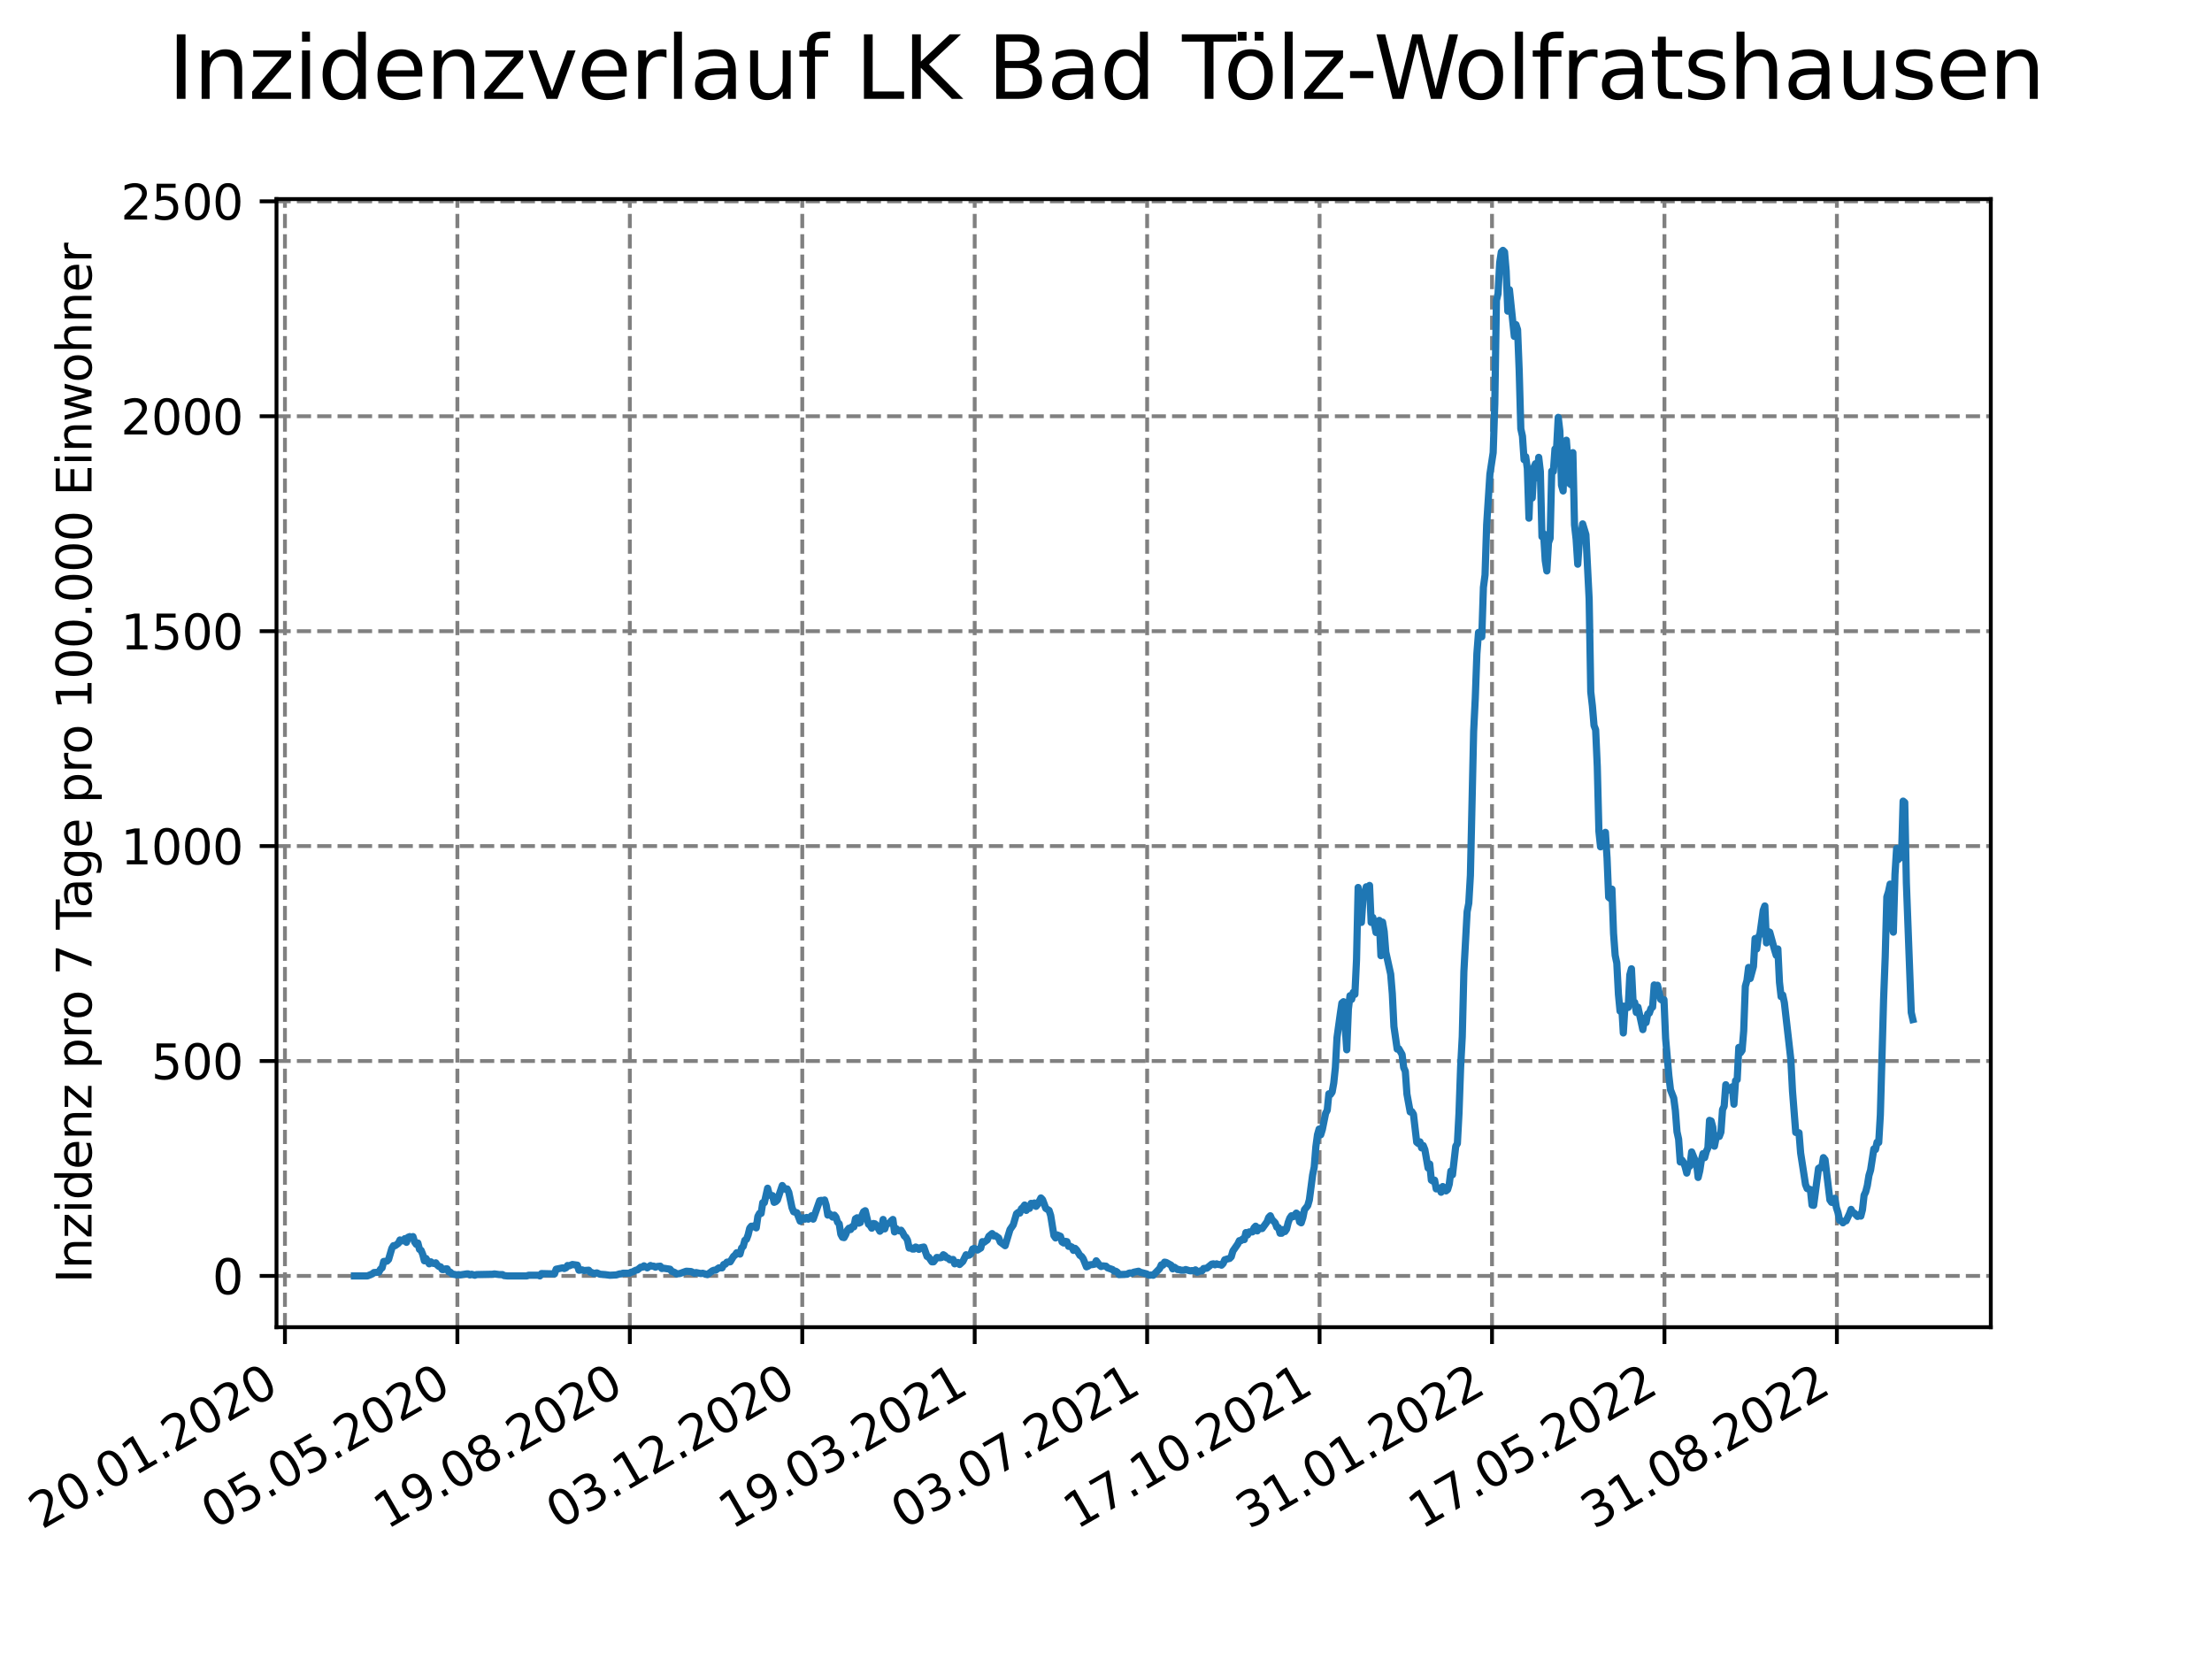 <?xml version="1.0" encoding="utf-8" standalone="no"?>
<!DOCTYPE svg PUBLIC "-//W3C//DTD SVG 1.1//EN"
  "http://www.w3.org/Graphics/SVG/1.1/DTD/svg11.dtd">
<svg xmlns:xlink="http://www.w3.org/1999/xlink" width="460.8pt" height="345.6pt" viewBox="0 0 460.8 345.6" xmlns="http://www.w3.org/2000/svg" version="1.1">
 <defs>
  <style type="text/css">*{stroke-linejoin: round; stroke-linecap: butt}</style>
 </defs>
 <g id="figure_1">
  <g id="patch_1">
   <path d="M 0 345.6 
L 460.8 345.6 
L 460.8 0 
L 0 0 
z
" style="fill: #ffffff"/>
  </g>
  <g id="axes_1">
   <g id="patch_2">
    <path d="M 57.6 276.48 
L 414.72 276.48 
L 414.72 41.472 
L 57.6 41.472 
z
" style="fill: #ffffff"/>
   </g>
   <g id="matplotlib.axis_1">
    <g id="xtick_1">
     <g id="line2d_1">
      <path d="M 59.359 276.48 
L 59.359 41.472 
" clip-path="url(#p53917a511f)" style="fill: none; stroke-dasharray: 2.96,1.28; stroke-dashoffset: 0; stroke: #808080; stroke-width: 0.8"/>
     </g>
     <g id="line2d_2">
      <defs>
       <path id="m4f736ac83d" d="M 0 0 
L 0 3.5 
" style="stroke: #000000; stroke-width: 0.8"/>
      </defs>
      <g>
       <use xlink:href="#m4f736ac83d" x="59.359" y="276.48" style="stroke: #000000; stroke-width: 0.8"/>
      </g>
     </g>
     <g id="text_1">
      <!-- 20.01.2020 -->
      <g transform="translate(8.734 318.689) rotate(-30) scale(0.1 -0.1)">
       <defs>
        <path id="DejaVuSans-32" d="M 1228 531 
L 3431 531 
L 3431 0 
L 469 0 
L 469 531 
Q 828 903 1448 1529 
Q 2069 2156 2228 2338 
Q 2531 2678 2651 2914 
Q 2772 3150 2772 3378 
Q 2772 3750 2511 3984 
Q 2250 4219 1831 4219 
Q 1534 4219 1204 4116 
Q 875 4013 500 3803 
L 500 4441 
Q 881 4594 1212 4672 
Q 1544 4750 1819 4750 
Q 2544 4750 2975 4387 
Q 3406 4025 3406 3419 
Q 3406 3131 3298 2873 
Q 3191 2616 2906 2266 
Q 2828 2175 2409 1742 
Q 1991 1309 1228 531 
z
" transform="scale(0.016)"/>
        <path id="DejaVuSans-30" d="M 2034 4250 
Q 1547 4250 1301 3770 
Q 1056 3291 1056 2328 
Q 1056 1369 1301 889 
Q 1547 409 2034 409 
Q 2525 409 2770 889 
Q 3016 1369 3016 2328 
Q 3016 3291 2770 3770 
Q 2525 4250 2034 4250 
z
M 2034 4750 
Q 2819 4750 3233 4129 
Q 3647 3509 3647 2328 
Q 3647 1150 3233 529 
Q 2819 -91 2034 -91 
Q 1250 -91 836 529 
Q 422 1150 422 2328 
Q 422 3509 836 4129 
Q 1250 4750 2034 4750 
z
" transform="scale(0.016)"/>
        <path id="DejaVuSans-2e" d="M 684 794 
L 1344 794 
L 1344 0 
L 684 0 
L 684 794 
z
" transform="scale(0.016)"/>
        <path id="DejaVuSans-31" d="M 794 531 
L 1825 531 
L 1825 4091 
L 703 3866 
L 703 4441 
L 1819 4666 
L 2450 4666 
L 2450 531 
L 3481 531 
L 3481 0 
L 794 0 
L 794 531 
z
" transform="scale(0.016)"/>
       </defs>
       <use xlink:href="#DejaVuSans-32"/>
       <use xlink:href="#DejaVuSans-30" x="63.623"/>
       <use xlink:href="#DejaVuSans-2e" x="127.246"/>
       <use xlink:href="#DejaVuSans-30" x="159.033"/>
       <use xlink:href="#DejaVuSans-31" x="222.656"/>
       <use xlink:href="#DejaVuSans-2e" x="286.279"/>
       <use xlink:href="#DejaVuSans-32" x="318.066"/>
       <use xlink:href="#DejaVuSans-30" x="381.689"/>
       <use xlink:href="#DejaVuSans-32" x="445.312"/>
       <use xlink:href="#DejaVuSans-30" x="508.936"/>
      </g>
     </g>
    </g>
    <g id="xtick_2">
     <g id="line2d_3">
      <path d="M 95.282 276.48 
L 95.282 41.472 
" clip-path="url(#p53917a511f)" style="fill: none; stroke-dasharray: 2.96,1.28; stroke-dashoffset: 0; stroke: #808080; stroke-width: 0.8"/>
     </g>
     <g id="line2d_4">
      <g>
       <use xlink:href="#m4f736ac83d" x="95.282" y="276.48" style="stroke: #000000; stroke-width: 0.8"/>
      </g>
     </g>
     <g id="text_2">
      <!-- 05.05.2020 -->
      <g transform="translate(44.656 318.689) rotate(-30) scale(0.1 -0.1)">
       <defs>
        <path id="DejaVuSans-35" d="M 691 4666 
L 3169 4666 
L 3169 4134 
L 1269 4134 
L 1269 2991 
Q 1406 3038 1543 3061 
Q 1681 3084 1819 3084 
Q 2600 3084 3056 2656 
Q 3513 2228 3513 1497 
Q 3513 744 3044 326 
Q 2575 -91 1722 -91 
Q 1428 -91 1123 -41 
Q 819 9 494 109 
L 494 744 
Q 775 591 1075 516 
Q 1375 441 1709 441 
Q 2250 441 2565 725 
Q 2881 1009 2881 1497 
Q 2881 1984 2565 2268 
Q 2250 2553 1709 2553 
Q 1456 2553 1204 2497 
Q 953 2441 691 2322 
L 691 4666 
z
" transform="scale(0.016)"/>
       </defs>
       <use xlink:href="#DejaVuSans-30"/>
       <use xlink:href="#DejaVuSans-35" x="63.623"/>
       <use xlink:href="#DejaVuSans-2e" x="127.246"/>
       <use xlink:href="#DejaVuSans-30" x="159.033"/>
       <use xlink:href="#DejaVuSans-35" x="222.656"/>
       <use xlink:href="#DejaVuSans-2e" x="286.279"/>
       <use xlink:href="#DejaVuSans-32" x="318.066"/>
       <use xlink:href="#DejaVuSans-30" x="381.689"/>
       <use xlink:href="#DejaVuSans-32" x="445.312"/>
       <use xlink:href="#DejaVuSans-30" x="508.936"/>
      </g>
     </g>
    </g>
    <g id="xtick_3">
     <g id="line2d_5">
      <path d="M 131.204 276.48 
L 131.204 41.472 
" clip-path="url(#p53917a511f)" style="fill: none; stroke-dasharray: 2.96,1.28; stroke-dashoffset: 0; stroke: #808080; stroke-width: 0.8"/>
     </g>
     <g id="line2d_6">
      <g>
       <use xlink:href="#m4f736ac83d" x="131.204" y="276.48" style="stroke: #000000; stroke-width: 0.8"/>
      </g>
     </g>
     <g id="text_3">
      <!-- 19.08.2020 -->
      <g transform="translate(80.578 318.689) rotate(-30) scale(0.1 -0.1)">
       <defs>
        <path id="DejaVuSans-39" d="M 703 97 
L 703 672 
Q 941 559 1184 500 
Q 1428 441 1663 441 
Q 2288 441 2617 861 
Q 2947 1281 2994 2138 
Q 2813 1869 2534 1725 
Q 2256 1581 1919 1581 
Q 1219 1581 811 2004 
Q 403 2428 403 3163 
Q 403 3881 828 4315 
Q 1253 4750 1959 4750 
Q 2769 4750 3195 4129 
Q 3622 3509 3622 2328 
Q 3622 1225 3098 567 
Q 2575 -91 1691 -91 
Q 1453 -91 1209 -44 
Q 966 3 703 97 
z
M 1959 2075 
Q 2384 2075 2632 2365 
Q 2881 2656 2881 3163 
Q 2881 3666 2632 3958 
Q 2384 4250 1959 4250 
Q 1534 4250 1286 3958 
Q 1038 3666 1038 3163 
Q 1038 2656 1286 2365 
Q 1534 2075 1959 2075 
z
" transform="scale(0.016)"/>
        <path id="DejaVuSans-38" d="M 2034 2216 
Q 1584 2216 1326 1975 
Q 1069 1734 1069 1313 
Q 1069 891 1326 650 
Q 1584 409 2034 409 
Q 2484 409 2743 651 
Q 3003 894 3003 1313 
Q 3003 1734 2745 1975 
Q 2488 2216 2034 2216 
z
M 1403 2484 
Q 997 2584 770 2862 
Q 544 3141 544 3541 
Q 544 4100 942 4425 
Q 1341 4750 2034 4750 
Q 2731 4750 3128 4425 
Q 3525 4100 3525 3541 
Q 3525 3141 3298 2862 
Q 3072 2584 2669 2484 
Q 3125 2378 3379 2068 
Q 3634 1759 3634 1313 
Q 3634 634 3220 271 
Q 2806 -91 2034 -91 
Q 1263 -91 848 271 
Q 434 634 434 1313 
Q 434 1759 690 2068 
Q 947 2378 1403 2484 
z
M 1172 3481 
Q 1172 3119 1398 2916 
Q 1625 2713 2034 2713 
Q 2441 2713 2670 2916 
Q 2900 3119 2900 3481 
Q 2900 3844 2670 4047 
Q 2441 4250 2034 4250 
Q 1625 4250 1398 4047 
Q 1172 3844 1172 3481 
z
" transform="scale(0.016)"/>
       </defs>
       <use xlink:href="#DejaVuSans-31"/>
       <use xlink:href="#DejaVuSans-39" x="63.623"/>
       <use xlink:href="#DejaVuSans-2e" x="127.246"/>
       <use xlink:href="#DejaVuSans-30" x="159.033"/>
       <use xlink:href="#DejaVuSans-38" x="222.656"/>
       <use xlink:href="#DejaVuSans-2e" x="286.279"/>
       <use xlink:href="#DejaVuSans-32" x="318.066"/>
       <use xlink:href="#DejaVuSans-30" x="381.689"/>
       <use xlink:href="#DejaVuSans-32" x="445.312"/>
       <use xlink:href="#DejaVuSans-30" x="508.936"/>
      </g>
     </g>
    </g>
    <g id="xtick_4">
     <g id="line2d_7">
      <path d="M 167.126 276.48 
L 167.126 41.472 
" clip-path="url(#p53917a511f)" style="fill: none; stroke-dasharray: 2.96,1.28; stroke-dashoffset: 0; stroke: #808080; stroke-width: 0.8"/>
     </g>
     <g id="line2d_8">
      <g>
       <use xlink:href="#m4f736ac83d" x="167.126" y="276.48" style="stroke: #000000; stroke-width: 0.8"/>
      </g>
     </g>
     <g id="text_4">
      <!-- 03.12.2020 -->
      <g transform="translate(116.501 318.689) rotate(-30) scale(0.1 -0.1)">
       <defs>
        <path id="DejaVuSans-33" d="M 2597 2516 
Q 3050 2419 3304 2112 
Q 3559 1806 3559 1356 
Q 3559 666 3084 287 
Q 2609 -91 1734 -91 
Q 1441 -91 1130 -33 
Q 819 25 488 141 
L 488 750 
Q 750 597 1062 519 
Q 1375 441 1716 441 
Q 2309 441 2620 675 
Q 2931 909 2931 1356 
Q 2931 1769 2642 2001 
Q 2353 2234 1838 2234 
L 1294 2234 
L 1294 2753 
L 1863 2753 
Q 2328 2753 2575 2939 
Q 2822 3125 2822 3475 
Q 2822 3834 2567 4026 
Q 2313 4219 1838 4219 
Q 1578 4219 1281 4162 
Q 984 4106 628 3988 
L 628 4550 
Q 988 4650 1302 4700 
Q 1616 4750 1894 4750 
Q 2613 4750 3031 4423 
Q 3450 4097 3450 3541 
Q 3450 3153 3228 2886 
Q 3006 2619 2597 2516 
z
" transform="scale(0.016)"/>
       </defs>
       <use xlink:href="#DejaVuSans-30"/>
       <use xlink:href="#DejaVuSans-33" x="63.623"/>
       <use xlink:href="#DejaVuSans-2e" x="127.246"/>
       <use xlink:href="#DejaVuSans-31" x="159.033"/>
       <use xlink:href="#DejaVuSans-32" x="222.656"/>
       <use xlink:href="#DejaVuSans-2e" x="286.279"/>
       <use xlink:href="#DejaVuSans-32" x="318.066"/>
       <use xlink:href="#DejaVuSans-30" x="381.689"/>
       <use xlink:href="#DejaVuSans-32" x="445.312"/>
       <use xlink:href="#DejaVuSans-30" x="508.936"/>
      </g>
     </g>
    </g>
    <g id="xtick_5">
     <g id="line2d_9">
      <path d="M 203.048 276.48 
L 203.048 41.472 
" clip-path="url(#p53917a511f)" style="fill: none; stroke-dasharray: 2.96,1.28; stroke-dashoffset: 0; stroke: #808080; stroke-width: 0.8"/>
     </g>
     <g id="line2d_10">
      <g>
       <use xlink:href="#m4f736ac83d" x="203.048" y="276.48" style="stroke: #000000; stroke-width: 0.8"/>
      </g>
     </g>
     <g id="text_5">
      <!-- 19.03.2021 -->
      <g transform="translate(152.423 318.689) rotate(-30) scale(0.1 -0.1)">
       <use xlink:href="#DejaVuSans-31"/>
       <use xlink:href="#DejaVuSans-39" x="63.623"/>
       <use xlink:href="#DejaVuSans-2e" x="127.246"/>
       <use xlink:href="#DejaVuSans-30" x="159.033"/>
       <use xlink:href="#DejaVuSans-33" x="222.656"/>
       <use xlink:href="#DejaVuSans-2e" x="286.279"/>
       <use xlink:href="#DejaVuSans-32" x="318.066"/>
       <use xlink:href="#DejaVuSans-30" x="381.689"/>
       <use xlink:href="#DejaVuSans-32" x="445.312"/>
       <use xlink:href="#DejaVuSans-31" x="508.936"/>
      </g>
     </g>
    </g>
    <g id="xtick_6">
     <g id="line2d_11">
      <path d="M 238.97 276.48 
L 238.97 41.472 
" clip-path="url(#p53917a511f)" style="fill: none; stroke-dasharray: 2.96,1.28; stroke-dashoffset: 0; stroke: #808080; stroke-width: 0.8"/>
     </g>
     <g id="line2d_12">
      <g>
       <use xlink:href="#m4f736ac83d" x="238.97" y="276.48" style="stroke: #000000; stroke-width: 0.8"/>
      </g>
     </g>
     <g id="text_6">
      <!-- 03.07.2021 -->
      <g transform="translate(188.345 318.689) rotate(-30) scale(0.1 -0.1)">
       <defs>
        <path id="DejaVuSans-37" d="M 525 4666 
L 3525 4666 
L 3525 4397 
L 1831 0 
L 1172 0 
L 2766 4134 
L 525 4134 
L 525 4666 
z
" transform="scale(0.016)"/>
       </defs>
       <use xlink:href="#DejaVuSans-30"/>
       <use xlink:href="#DejaVuSans-33" x="63.623"/>
       <use xlink:href="#DejaVuSans-2e" x="127.246"/>
       <use xlink:href="#DejaVuSans-30" x="159.033"/>
       <use xlink:href="#DejaVuSans-37" x="222.656"/>
       <use xlink:href="#DejaVuSans-2e" x="286.279"/>
       <use xlink:href="#DejaVuSans-32" x="318.066"/>
       <use xlink:href="#DejaVuSans-30" x="381.689"/>
       <use xlink:href="#DejaVuSans-32" x="445.312"/>
       <use xlink:href="#DejaVuSans-31" x="508.936"/>
      </g>
     </g>
    </g>
    <g id="xtick_7">
     <g id="line2d_13">
      <path d="M 274.892 276.48 
L 274.892 41.472 
" clip-path="url(#p53917a511f)" style="fill: none; stroke-dasharray: 2.96,1.28; stroke-dashoffset: 0; stroke: #808080; stroke-width: 0.8"/>
     </g>
     <g id="line2d_14">
      <g>
       <use xlink:href="#m4f736ac83d" x="274.892" y="276.48" style="stroke: #000000; stroke-width: 0.8"/>
      </g>
     </g>
     <g id="text_7">
      <!-- 17.10.2021 -->
      <g transform="translate(224.267 318.689) rotate(-30) scale(0.1 -0.1)">
       <use xlink:href="#DejaVuSans-31"/>
       <use xlink:href="#DejaVuSans-37" x="63.623"/>
       <use xlink:href="#DejaVuSans-2e" x="127.246"/>
       <use xlink:href="#DejaVuSans-31" x="159.033"/>
       <use xlink:href="#DejaVuSans-30" x="222.656"/>
       <use xlink:href="#DejaVuSans-2e" x="286.279"/>
       <use xlink:href="#DejaVuSans-32" x="318.066"/>
       <use xlink:href="#DejaVuSans-30" x="381.689"/>
       <use xlink:href="#DejaVuSans-32" x="445.312"/>
       <use xlink:href="#DejaVuSans-31" x="508.936"/>
      </g>
     </g>
    </g>
    <g id="xtick_8">
     <g id="line2d_15">
      <path d="M 310.814 276.48 
L 310.814 41.472 
" clip-path="url(#p53917a511f)" style="fill: none; stroke-dasharray: 2.96,1.28; stroke-dashoffset: 0; stroke: #808080; stroke-width: 0.8"/>
     </g>
     <g id="line2d_16">
      <g>
       <use xlink:href="#m4f736ac83d" x="310.814" y="276.48" style="stroke: #000000; stroke-width: 0.8"/>
      </g>
     </g>
     <g id="text_8">
      <!-- 31.01.2022 -->
      <g transform="translate(260.189 318.689) rotate(-30) scale(0.1 -0.1)">
       <use xlink:href="#DejaVuSans-33"/>
       <use xlink:href="#DejaVuSans-31" x="63.623"/>
       <use xlink:href="#DejaVuSans-2e" x="127.246"/>
       <use xlink:href="#DejaVuSans-30" x="159.033"/>
       <use xlink:href="#DejaVuSans-31" x="222.656"/>
       <use xlink:href="#DejaVuSans-2e" x="286.279"/>
       <use xlink:href="#DejaVuSans-32" x="318.066"/>
       <use xlink:href="#DejaVuSans-30" x="381.689"/>
       <use xlink:href="#DejaVuSans-32" x="445.312"/>
       <use xlink:href="#DejaVuSans-32" x="508.936"/>
      </g>
     </g>
    </g>
    <g id="xtick_9">
     <g id="line2d_17">
      <path d="M 346.736 276.48 
L 346.736 41.472 
" clip-path="url(#p53917a511f)" style="fill: none; stroke-dasharray: 2.96,1.28; stroke-dashoffset: 0; stroke: #808080; stroke-width: 0.8"/>
     </g>
     <g id="line2d_18">
      <g>
       <use xlink:href="#m4f736ac83d" x="346.736" y="276.48" style="stroke: #000000; stroke-width: 0.8"/>
      </g>
     </g>
     <g id="text_9">
      <!-- 17.05.2022 -->
      <g transform="translate(296.111 318.689) rotate(-30) scale(0.1 -0.1)">
       <use xlink:href="#DejaVuSans-31"/>
       <use xlink:href="#DejaVuSans-37" x="63.623"/>
       <use xlink:href="#DejaVuSans-2e" x="127.246"/>
       <use xlink:href="#DejaVuSans-30" x="159.033"/>
       <use xlink:href="#DejaVuSans-35" x="222.656"/>
       <use xlink:href="#DejaVuSans-2e" x="286.279"/>
       <use xlink:href="#DejaVuSans-32" x="318.066"/>
       <use xlink:href="#DejaVuSans-30" x="381.689"/>
       <use xlink:href="#DejaVuSans-32" x="445.312"/>
       <use xlink:href="#DejaVuSans-32" x="508.936"/>
      </g>
     </g>
    </g>
    <g id="xtick_10">
     <g id="line2d_19">
      <path d="M 382.658 276.48 
L 382.658 41.472 
" clip-path="url(#p53917a511f)" style="fill: none; stroke-dasharray: 2.96,1.28; stroke-dashoffset: 0; stroke: #808080; stroke-width: 0.8"/>
     </g>
     <g id="line2d_20">
      <g>
       <use xlink:href="#m4f736ac83d" x="382.658" y="276.48" style="stroke: #000000; stroke-width: 0.8"/>
      </g>
     </g>
     <g id="text_10">
      <!-- 31.08.2022 -->
      <g transform="translate(332.033 318.689) rotate(-30) scale(0.1 -0.1)">
       <use xlink:href="#DejaVuSans-33"/>
       <use xlink:href="#DejaVuSans-31" x="63.623"/>
       <use xlink:href="#DejaVuSans-2e" x="127.246"/>
       <use xlink:href="#DejaVuSans-30" x="159.033"/>
       <use xlink:href="#DejaVuSans-38" x="222.656"/>
       <use xlink:href="#DejaVuSans-2e" x="286.279"/>
       <use xlink:href="#DejaVuSans-32" x="318.066"/>
       <use xlink:href="#DejaVuSans-30" x="381.689"/>
       <use xlink:href="#DejaVuSans-32" x="445.312"/>
       <use xlink:href="#DejaVuSans-32" x="508.936"/>
      </g>
     </g>
    </g>
   </g>
   <g id="matplotlib.axis_2">
    <g id="ytick_1">
     <g id="line2d_21">
      <path d="M 57.6 265.798 
L 414.72 265.798 
" clip-path="url(#p53917a511f)" style="fill: none; stroke-dasharray: 2.96,1.28; stroke-dashoffset: 0; stroke: #808080; stroke-width: 0.8"/>
     </g>
     <g id="line2d_22">
      <defs>
       <path id="maa2fc3b529" d="M 0 0 
L -3.5 0 
" style="stroke: #000000; stroke-width: 0.8"/>
      </defs>
      <g>
       <use xlink:href="#maa2fc3b529" x="57.6" y="265.798" style="stroke: #000000; stroke-width: 0.8"/>
      </g>
     </g>
     <g id="text_11">
      <!-- 0 -->
      <g transform="translate(44.237 269.597) scale(0.1 -0.1)">
       <use xlink:href="#DejaVuSans-30"/>
      </g>
     </g>
    </g>
    <g id="ytick_2">
     <g id="line2d_23">
      <path d="M 57.6 221.026 
L 414.72 221.026 
" clip-path="url(#p53917a511f)" style="fill: none; stroke-dasharray: 2.96,1.28; stroke-dashoffset: 0; stroke: #808080; stroke-width: 0.8"/>
     </g>
     <g id="line2d_24">
      <g>
       <use xlink:href="#maa2fc3b529" x="57.6" y="221.026" style="stroke: #000000; stroke-width: 0.8"/>
      </g>
     </g>
     <g id="text_12">
      <!-- 500 -->
      <g transform="translate(31.512 224.825) scale(0.1 -0.1)">
       <use xlink:href="#DejaVuSans-35"/>
       <use xlink:href="#DejaVuSans-30" x="63.623"/>
       <use xlink:href="#DejaVuSans-30" x="127.246"/>
      </g>
     </g>
    </g>
    <g id="ytick_3">
     <g id="line2d_25">
      <path d="M 57.6 176.254 
L 414.72 176.254 
" clip-path="url(#p53917a511f)" style="fill: none; stroke-dasharray: 2.96,1.28; stroke-dashoffset: 0; stroke: #808080; stroke-width: 0.8"/>
     </g>
     <g id="line2d_26">
      <g>
       <use xlink:href="#maa2fc3b529" x="57.6" y="176.254" style="stroke: #000000; stroke-width: 0.8"/>
      </g>
     </g>
     <g id="text_13">
      <!-- 1000 -->
      <g transform="translate(25.15 180.054) scale(0.1 -0.1)">
       <use xlink:href="#DejaVuSans-31"/>
       <use xlink:href="#DejaVuSans-30" x="63.623"/>
       <use xlink:href="#DejaVuSans-30" x="127.246"/>
       <use xlink:href="#DejaVuSans-30" x="190.869"/>
      </g>
     </g>
    </g>
    <g id="ytick_4">
     <g id="line2d_27">
      <path d="M 57.6 131.483 
L 414.72 131.483 
" clip-path="url(#p53917a511f)" style="fill: none; stroke-dasharray: 2.96,1.28; stroke-dashoffset: 0; stroke: #808080; stroke-width: 0.8"/>
     </g>
     <g id="line2d_28">
      <g>
       <use xlink:href="#maa2fc3b529" x="57.6" y="131.483" style="stroke: #000000; stroke-width: 0.8"/>
      </g>
     </g>
     <g id="text_14">
      <!-- 1500 -->
      <g transform="translate(25.15 135.282) scale(0.1 -0.1)">
       <use xlink:href="#DejaVuSans-31"/>
       <use xlink:href="#DejaVuSans-35" x="63.623"/>
       <use xlink:href="#DejaVuSans-30" x="127.246"/>
       <use xlink:href="#DejaVuSans-30" x="190.869"/>
      </g>
     </g>
    </g>
    <g id="ytick_5">
     <g id="line2d_29">
      <path d="M 57.6 86.711 
L 414.72 86.711 
" clip-path="url(#p53917a511f)" style="fill: none; stroke-dasharray: 2.96,1.28; stroke-dashoffset: 0; stroke: #808080; stroke-width: 0.8"/>
     </g>
     <g id="line2d_30">
      <g>
       <use xlink:href="#maa2fc3b529" x="57.6" y="86.711" style="stroke: #000000; stroke-width: 0.8"/>
      </g>
     </g>
     <g id="text_15">
      <!-- 2000 -->
      <g transform="translate(25.15 90.51) scale(0.1 -0.1)">
       <use xlink:href="#DejaVuSans-32"/>
       <use xlink:href="#DejaVuSans-30" x="63.623"/>
       <use xlink:href="#DejaVuSans-30" x="127.246"/>
       <use xlink:href="#DejaVuSans-30" x="190.869"/>
      </g>
     </g>
    </g>
    <g id="ytick_6">
     <g id="line2d_31">
      <path d="M 57.6 41.939 
L 414.72 41.939 
" clip-path="url(#p53917a511f)" style="fill: none; stroke-dasharray: 2.96,1.28; stroke-dashoffset: 0; stroke: #808080; stroke-width: 0.8"/>
     </g>
     <g id="line2d_32">
      <g>
       <use xlink:href="#maa2fc3b529" x="57.6" y="41.939" style="stroke: #000000; stroke-width: 0.8"/>
      </g>
     </g>
     <g id="text_16">
      <!-- 2500 -->
      <g transform="translate(25.15 45.738) scale(0.1 -0.1)">
       <use xlink:href="#DejaVuSans-32"/>
       <use xlink:href="#DejaVuSans-35" x="63.623"/>
       <use xlink:href="#DejaVuSans-30" x="127.246"/>
       <use xlink:href="#DejaVuSans-30" x="190.869"/>
      </g>
     </g>
    </g>
    <g id="text_17">
     <!-- Inzidenz pro 7 Tage pro 100.000 Einwohner -->
     <g transform="translate(19.07 267.301) rotate(-90) scale(0.1 -0.1)">
      <defs>
       <path id="DejaVuSans-49" d="M 628 4666 
L 1259 4666 
L 1259 0 
L 628 0 
L 628 4666 
z
" transform="scale(0.016)"/>
       <path id="DejaVuSans-6e" d="M 3513 2113 
L 3513 0 
L 2938 0 
L 2938 2094 
Q 2938 2591 2744 2837 
Q 2550 3084 2163 3084 
Q 1697 3084 1428 2787 
Q 1159 2491 1159 1978 
L 1159 0 
L 581 0 
L 581 3500 
L 1159 3500 
L 1159 2956 
Q 1366 3272 1645 3428 
Q 1925 3584 2291 3584 
Q 2894 3584 3203 3211 
Q 3513 2838 3513 2113 
z
" transform="scale(0.016)"/>
       <path id="DejaVuSans-7a" d="M 353 3500 
L 3084 3500 
L 3084 2975 
L 922 459 
L 3084 459 
L 3084 0 
L 275 0 
L 275 525 
L 2438 3041 
L 353 3041 
L 353 3500 
z
" transform="scale(0.016)"/>
       <path id="DejaVuSans-69" d="M 603 3500 
L 1178 3500 
L 1178 0 
L 603 0 
L 603 3500 
z
M 603 4863 
L 1178 4863 
L 1178 4134 
L 603 4134 
L 603 4863 
z
" transform="scale(0.016)"/>
       <path id="DejaVuSans-64" d="M 2906 2969 
L 2906 4863 
L 3481 4863 
L 3481 0 
L 2906 0 
L 2906 525 
Q 2725 213 2448 61 
Q 2172 -91 1784 -91 
Q 1150 -91 751 415 
Q 353 922 353 1747 
Q 353 2572 751 3078 
Q 1150 3584 1784 3584 
Q 2172 3584 2448 3432 
Q 2725 3281 2906 2969 
z
M 947 1747 
Q 947 1113 1208 752 
Q 1469 391 1925 391 
Q 2381 391 2643 752 
Q 2906 1113 2906 1747 
Q 2906 2381 2643 2742 
Q 2381 3103 1925 3103 
Q 1469 3103 1208 2742 
Q 947 2381 947 1747 
z
" transform="scale(0.016)"/>
       <path id="DejaVuSans-65" d="M 3597 1894 
L 3597 1613 
L 953 1613 
Q 991 1019 1311 708 
Q 1631 397 2203 397 
Q 2534 397 2845 478 
Q 3156 559 3463 722 
L 3463 178 
Q 3153 47 2828 -22 
Q 2503 -91 2169 -91 
Q 1331 -91 842 396 
Q 353 884 353 1716 
Q 353 2575 817 3079 
Q 1281 3584 2069 3584 
Q 2775 3584 3186 3129 
Q 3597 2675 3597 1894 
z
M 3022 2063 
Q 3016 2534 2758 2815 
Q 2500 3097 2075 3097 
Q 1594 3097 1305 2825 
Q 1016 2553 972 2059 
L 3022 2063 
z
" transform="scale(0.016)"/>
       <path id="DejaVuSans-20" transform="scale(0.016)"/>
       <path id="DejaVuSans-70" d="M 1159 525 
L 1159 -1331 
L 581 -1331 
L 581 3500 
L 1159 3500 
L 1159 2969 
Q 1341 3281 1617 3432 
Q 1894 3584 2278 3584 
Q 2916 3584 3314 3078 
Q 3713 2572 3713 1747 
Q 3713 922 3314 415 
Q 2916 -91 2278 -91 
Q 1894 -91 1617 61 
Q 1341 213 1159 525 
z
M 3116 1747 
Q 3116 2381 2855 2742 
Q 2594 3103 2138 3103 
Q 1681 3103 1420 2742 
Q 1159 2381 1159 1747 
Q 1159 1113 1420 752 
Q 1681 391 2138 391 
Q 2594 391 2855 752 
Q 3116 1113 3116 1747 
z
" transform="scale(0.016)"/>
       <path id="DejaVuSans-72" d="M 2631 2963 
Q 2534 3019 2420 3045 
Q 2306 3072 2169 3072 
Q 1681 3072 1420 2755 
Q 1159 2438 1159 1844 
L 1159 0 
L 581 0 
L 581 3500 
L 1159 3500 
L 1159 2956 
Q 1341 3275 1631 3429 
Q 1922 3584 2338 3584 
Q 2397 3584 2469 3576 
Q 2541 3569 2628 3553 
L 2631 2963 
z
" transform="scale(0.016)"/>
       <path id="DejaVuSans-6f" d="M 1959 3097 
Q 1497 3097 1228 2736 
Q 959 2375 959 1747 
Q 959 1119 1226 758 
Q 1494 397 1959 397 
Q 2419 397 2687 759 
Q 2956 1122 2956 1747 
Q 2956 2369 2687 2733 
Q 2419 3097 1959 3097 
z
M 1959 3584 
Q 2709 3584 3137 3096 
Q 3566 2609 3566 1747 
Q 3566 888 3137 398 
Q 2709 -91 1959 -91 
Q 1206 -91 779 398 
Q 353 888 353 1747 
Q 353 2609 779 3096 
Q 1206 3584 1959 3584 
z
" transform="scale(0.016)"/>
       <path id="DejaVuSans-54" d="M -19 4666 
L 3928 4666 
L 3928 4134 
L 2272 4134 
L 2272 0 
L 1638 0 
L 1638 4134 
L -19 4134 
L -19 4666 
z
" transform="scale(0.016)"/>
       <path id="DejaVuSans-61" d="M 2194 1759 
Q 1497 1759 1228 1600 
Q 959 1441 959 1056 
Q 959 750 1161 570 
Q 1363 391 1709 391 
Q 2188 391 2477 730 
Q 2766 1069 2766 1631 
L 2766 1759 
L 2194 1759 
z
M 3341 1997 
L 3341 0 
L 2766 0 
L 2766 531 
Q 2569 213 2275 61 
Q 1981 -91 1556 -91 
Q 1019 -91 701 211 
Q 384 513 384 1019 
Q 384 1609 779 1909 
Q 1175 2209 1959 2209 
L 2766 2209 
L 2766 2266 
Q 2766 2663 2505 2880 
Q 2244 3097 1772 3097 
Q 1472 3097 1187 3025 
Q 903 2953 641 2809 
L 641 3341 
Q 956 3463 1253 3523 
Q 1550 3584 1831 3584 
Q 2591 3584 2966 3190 
Q 3341 2797 3341 1997 
z
" transform="scale(0.016)"/>
       <path id="DejaVuSans-67" d="M 2906 1791 
Q 2906 2416 2648 2759 
Q 2391 3103 1925 3103 
Q 1463 3103 1205 2759 
Q 947 2416 947 1791 
Q 947 1169 1205 825 
Q 1463 481 1925 481 
Q 2391 481 2648 825 
Q 2906 1169 2906 1791 
z
M 3481 434 
Q 3481 -459 3084 -895 
Q 2688 -1331 1869 -1331 
Q 1566 -1331 1297 -1286 
Q 1028 -1241 775 -1147 
L 775 -588 
Q 1028 -725 1275 -790 
Q 1522 -856 1778 -856 
Q 2344 -856 2625 -561 
Q 2906 -266 2906 331 
L 2906 616 
Q 2728 306 2450 153 
Q 2172 0 1784 0 
Q 1141 0 747 490 
Q 353 981 353 1791 
Q 353 2603 747 3093 
Q 1141 3584 1784 3584 
Q 2172 3584 2450 3431 
Q 2728 3278 2906 2969 
L 2906 3500 
L 3481 3500 
L 3481 434 
z
" transform="scale(0.016)"/>
       <path id="DejaVuSans-45" d="M 628 4666 
L 3578 4666 
L 3578 4134 
L 1259 4134 
L 1259 2753 
L 3481 2753 
L 3481 2222 
L 1259 2222 
L 1259 531 
L 3634 531 
L 3634 0 
L 628 0 
L 628 4666 
z
" transform="scale(0.016)"/>
       <path id="DejaVuSans-77" d="M 269 3500 
L 844 3500 
L 1563 769 
L 2278 3500 
L 2956 3500 
L 3675 769 
L 4391 3500 
L 4966 3500 
L 4050 0 
L 3372 0 
L 2619 2869 
L 1863 0 
L 1184 0 
L 269 3500 
z
" transform="scale(0.016)"/>
       <path id="DejaVuSans-68" d="M 3513 2113 
L 3513 0 
L 2938 0 
L 2938 2094 
Q 2938 2591 2744 2837 
Q 2550 3084 2163 3084 
Q 1697 3084 1428 2787 
Q 1159 2491 1159 1978 
L 1159 0 
L 581 0 
L 581 4863 
L 1159 4863 
L 1159 2956 
Q 1366 3272 1645 3428 
Q 1925 3584 2291 3584 
Q 2894 3584 3203 3211 
Q 3513 2838 3513 2113 
z
" transform="scale(0.016)"/>
      </defs>
      <use xlink:href="#DejaVuSans-49"/>
      <use xlink:href="#DejaVuSans-6e" x="29.492"/>
      <use xlink:href="#DejaVuSans-7a" x="92.871"/>
      <use xlink:href="#DejaVuSans-69" x="145.361"/>
      <use xlink:href="#DejaVuSans-64" x="173.145"/>
      <use xlink:href="#DejaVuSans-65" x="236.621"/>
      <use xlink:href="#DejaVuSans-6e" x="298.145"/>
      <use xlink:href="#DejaVuSans-7a" x="361.523"/>
      <use xlink:href="#DejaVuSans-20" x="414.014"/>
      <use xlink:href="#DejaVuSans-70" x="445.801"/>
      <use xlink:href="#DejaVuSans-72" x="509.277"/>
      <use xlink:href="#DejaVuSans-6f" x="548.141"/>
      <use xlink:href="#DejaVuSans-20" x="609.322"/>
      <use xlink:href="#DejaVuSans-37" x="641.109"/>
      <use xlink:href="#DejaVuSans-20" x="704.732"/>
      <use xlink:href="#DejaVuSans-54" x="736.52"/>
      <use xlink:href="#DejaVuSans-61" x="781.104"/>
      <use xlink:href="#DejaVuSans-67" x="842.383"/>
      <use xlink:href="#DejaVuSans-65" x="905.859"/>
      <use xlink:href="#DejaVuSans-20" x="967.383"/>
      <use xlink:href="#DejaVuSans-70" x="999.17"/>
      <use xlink:href="#DejaVuSans-72" x="1062.646"/>
      <use xlink:href="#DejaVuSans-6f" x="1101.51"/>
      <use xlink:href="#DejaVuSans-20" x="1162.691"/>
      <use xlink:href="#DejaVuSans-31" x="1194.479"/>
      <use xlink:href="#DejaVuSans-30" x="1258.102"/>
      <use xlink:href="#DejaVuSans-30" x="1321.725"/>
      <use xlink:href="#DejaVuSans-2e" x="1385.348"/>
      <use xlink:href="#DejaVuSans-30" x="1417.135"/>
      <use xlink:href="#DejaVuSans-30" x="1480.758"/>
      <use xlink:href="#DejaVuSans-30" x="1544.381"/>
      <use xlink:href="#DejaVuSans-20" x="1608.004"/>
      <use xlink:href="#DejaVuSans-45" x="1639.791"/>
      <use xlink:href="#DejaVuSans-69" x="1702.975"/>
      <use xlink:href="#DejaVuSans-6e" x="1730.758"/>
      <use xlink:href="#DejaVuSans-77" x="1794.137"/>
      <use xlink:href="#DejaVuSans-6f" x="1875.924"/>
      <use xlink:href="#DejaVuSans-68" x="1937.105"/>
      <use xlink:href="#DejaVuSans-6e" x="2000.484"/>
      <use xlink:href="#DejaVuSans-65" x="2063.863"/>
      <use xlink:href="#DejaVuSans-72" x="2125.387"/>
     </g>
    </g>
   </g>
   <g id="line2d_33">
    <path d="M 73.833 265.798 
L 76.544 265.798 
L 77.56 265.378 
L 77.899 265.098 
L 78.916 265.028 
L 79.255 264.398 
L 79.594 264.118 
L 79.933 262.788 
L 80.61 262.718 
L 80.949 262.368 
L 81.627 260.058 
L 81.966 259.498 
L 82.305 259.498 
L 82.983 259.008 
L 83.322 258.308 
L 83.66 258.518 
L 83.999 258.448 
L 84.338 258.028 
L 84.677 258.798 
L 85.016 257.748 
L 85.355 257.608 
L 85.694 257.818 
L 86.033 257.608 
L 86.372 258.728 
L 86.71 259.218 
L 87.049 258.938 
L 87.388 260.268 
L 87.727 260.478 
L 88.066 261.318 
L 88.405 262.648 
L 88.744 262.158 
L 89.422 263.278 
L 89.76 262.858 
L 90.099 263.138 
L 90.438 263.208 
L 90.777 263.068 
L 91.116 263.558 
L 91.455 263.838 
L 91.794 263.908 
L 92.133 264.468 
L 92.472 264.468 
L 92.81 264.328 
L 93.149 264.328 
L 93.488 264.958 
L 93.827 265.028 
L 94.166 265.378 
L 95.183 265.588 
L 95.522 265.518 
L 95.86 265.588 
L 97.216 265.378 
L 97.555 265.378 
L 97.894 265.588 
L 98.233 265.448 
L 98.91 265.658 
L 99.249 265.518 
L 102.638 265.448 
L 102.977 265.378 
L 103.994 265.518 
L 104.672 265.518 
L 105.01 265.728 
L 105.688 265.798 
L 109.755 265.798 
L 110.094 265.658 
L 112.127 265.658 
L 112.466 265.798 
L 112.805 265.308 
L 115.516 265.378 
L 115.855 264.398 
L 117.21 264.118 
L 117.549 264.258 
L 117.888 264.118 
L 118.227 263.628 
L 118.566 263.698 
L 119.244 263.418 
L 120.26 263.558 
L 120.599 264.608 
L 121.277 264.538 
L 121.616 264.678 
L 122.633 264.608 
L 122.971 265.028 
L 123.31 265.098 
L 123.649 265.308 
L 124.327 265.168 
L 125.005 265.448 
L 126.021 265.518 
L 127.038 265.658 
L 128.394 265.588 
L 129.071 265.378 
L 129.41 265.378 
L 129.749 265.238 
L 131.105 265.238 
L 131.444 265.028 
L 131.783 264.958 
L 132.46 264.608 
L 132.799 264.538 
L 133.477 263.978 
L 133.816 263.978 
L 134.155 263.698 
L 134.833 264.118 
L 135.51 263.628 
L 135.849 263.768 
L 136.188 263.768 
L 136.527 263.978 
L 136.866 263.838 
L 137.544 263.768 
L 137.883 264.258 
L 138.221 264.188 
L 139.577 264.398 
L 139.916 264.818 
L 140.594 265.098 
L 140.933 265.378 
L 141.61 265.308 
L 142.966 264.818 
L 143.983 264.888 
L 144.66 265.238 
L 144.999 265.098 
L 146.016 265.308 
L 146.355 265.238 
L 147.371 265.518 
L 148.388 264.748 
L 148.727 264.608 
L 149.066 264.608 
L 149.744 264.118 
L 150.421 264.118 
L 150.76 263.418 
L 151.099 263.348 
L 151.438 262.928 
L 152.116 262.858 
L 152.794 261.738 
L 153.132 261.458 
L 153.471 260.968 
L 154.149 261.248 
L 154.488 259.988 
L 154.827 259.638 
L 155.166 258.378 
L 155.505 258.168 
L 155.844 257.258 
L 156.182 255.858 
L 156.521 255.438 
L 156.86 255.578 
L 157.199 255.298 
L 157.538 255.788 
L 157.877 253.408 
L 158.216 252.778 
L 158.555 252.778 
L 158.894 250.538 
L 159.232 250.538 
L 159.91 247.528 
L 160.249 248.788 
L 160.588 249.068 
L 160.927 249.068 
L 161.266 250.468 
L 161.605 250.328 
L 161.944 249.978 
L 162.96 246.967 
L 163.299 247.458 
L 163.638 247.738 
L 163.977 247.668 
L 164.316 248.368 
L 164.994 251.588 
L 165.332 252.428 
L 166.01 252.638 
L 166.688 254.388 
L 167.366 253.688 
L 167.705 253.968 
L 168.044 253.618 
L 168.382 253.968 
L 169.06 253.268 
L 169.399 253.968 
L 170.755 250.118 
L 171.094 250.048 
L 171.432 250.118 
L 171.771 249.978 
L 172.11 251.098 
L 172.449 253.128 
L 172.788 252.848 
L 173.466 253.548 
L 173.805 253.128 
L 174.144 253.548 
L 174.482 254.598 
L 174.821 254.948 
L 175.16 257.118 
L 175.499 257.748 
L 175.838 257.818 
L 176.177 257.188 
L 176.516 256.278 
L 176.855 255.858 
L 177.194 256.138 
L 177.532 255.508 
L 177.871 255.578 
L 178.21 253.898 
L 178.549 253.688 
L 178.888 254.808 
L 179.227 254.668 
L 179.566 253.198 
L 179.905 252.428 
L 180.244 252.218 
L 180.921 255.018 
L 181.26 255.298 
L 181.599 255.858 
L 181.938 254.878 
L 182.277 254.948 
L 182.616 255.298 
L 183.293 256.488 
L 183.632 256.138 
L 183.971 254.038 
L 184.31 255.998 
L 184.649 254.948 
L 185.327 254.808 
L 185.666 254.318 
L 186.005 254.038 
L 186.343 256.628 
L 186.682 255.928 
L 187.021 256.278 
L 187.36 256.418 
L 187.699 256.278 
L 188.038 256.768 
L 188.377 257.468 
L 188.716 257.748 
L 189.055 258.378 
L 189.393 259.988 
L 189.732 259.918 
L 190.071 260.198 
L 190.41 260.198 
L 190.749 259.778 
L 191.088 259.918 
L 191.427 260.268 
L 191.766 259.918 
L 192.443 259.778 
L 193.121 261.738 
L 193.46 261.878 
L 194.138 262.858 
L 194.477 262.858 
L 195.155 261.948 
L 195.832 262.018 
L 196.171 261.948 
L 196.51 261.388 
L 196.849 261.598 
L 197.188 262.018 
L 197.527 262.088 
L 197.866 262.438 
L 198.543 262.368 
L 198.882 263.278 
L 199.221 262.998 
L 199.56 262.998 
L 199.899 263.418 
L 200.577 262.788 
L 201.255 261.388 
L 201.593 261.528 
L 201.932 261.458 
L 202.271 261.178 
L 202.61 260.198 
L 202.949 260.058 
L 203.627 260.408 
L 204.305 259.988 
L 204.643 258.658 
L 204.982 258.798 
L 205.66 258.308 
L 205.999 257.538 
L 206.677 256.978 
L 207.016 257.468 
L 207.355 257.398 
L 208.032 257.888 
L 208.371 258.728 
L 209.388 259.498 
L 210.405 256.138 
L 211.082 255.158 
L 211.76 252.848 
L 212.099 252.568 
L 212.438 252.708 
L 212.777 251.798 
L 213.116 251.518 
L 213.455 251.028 
L 213.793 252.148 
L 214.132 251.308 
L 214.471 251.728 
L 214.81 250.678 
L 215.149 251.028 
L 215.488 250.608 
L 215.827 251.308 
L 216.166 250.888 
L 216.843 249.558 
L 217.182 249.908 
L 217.86 251.728 
L 218.538 252.148 
L 218.877 253.198 
L 219.554 257.398 
L 219.893 257.888 
L 220.232 257.258 
L 220.91 257.538 
L 221.249 258.728 
L 221.588 258.938 
L 221.927 258.588 
L 222.266 258.658 
L 222.604 259.638 
L 222.943 259.638 
L 223.282 259.778 
L 223.621 260.478 
L 223.96 260.058 
L 224.299 260.408 
L 224.977 261.528 
L 225.316 261.738 
L 225.654 262.228 
L 226.332 263.908 
L 226.671 263.768 
L 227.01 263.488 
L 227.688 263.418 
L 228.027 263.348 
L 228.366 262.648 
L 229.043 263.558 
L 229.382 263.838 
L 229.721 263.698 
L 230.399 263.768 
L 230.738 264.118 
L 231.754 264.468 
L 232.093 264.818 
L 232.432 264.818 
L 232.771 265.028 
L 233.11 265.518 
L 234.804 265.448 
L 235.143 265.238 
L 235.482 265.168 
L 235.821 265.238 
L 236.16 265.028 
L 237.177 264.818 
L 237.516 265.028 
L 238.871 265.378 
L 239.21 265.588 
L 239.549 265.658 
L 239.888 265.588 
L 240.227 265.658 
L 240.904 264.958 
L 241.582 264.258 
L 241.921 263.488 
L 242.26 263.558 
L 242.599 262.928 
L 242.938 262.998 
L 243.954 263.558 
L 244.293 264.328 
L 244.632 263.978 
L 245.31 264.468 
L 245.649 264.468 
L 245.988 264.608 
L 246.666 264.608 
L 247.004 264.468 
L 247.682 264.678 
L 248.021 264.748 
L 248.36 264.678 
L 248.699 264.748 
L 249.038 264.538 
L 249.377 265.028 
L 250.054 264.748 
L 250.393 264.748 
L 250.732 264.258 
L 251.41 264.188 
L 252.427 263.348 
L 252.766 263.278 
L 253.104 263.488 
L 253.443 263.278 
L 253.782 263.418 
L 254.121 263.418 
L 254.46 263.558 
L 254.799 263.208 
L 255.138 262.438 
L 255.815 262.228 
L 256.154 262.158 
L 256.493 261.808 
L 256.832 260.618 
L 257.849 259.148 
L 258.188 258.448 
L 258.527 258.448 
L 258.865 258.098 
L 259.204 258.238 
L 259.543 256.768 
L 259.882 257.258 
L 260.221 256.628 
L 260.899 256.628 
L 261.238 255.788 
L 261.577 255.438 
L 261.915 256.418 
L 262.254 255.788 
L 262.593 255.928 
L 262.932 255.928 
L 263.949 254.528 
L 264.288 253.618 
L 264.627 253.268 
L 264.965 254.038 
L 265.643 254.738 
L 265.982 255.648 
L 266.321 255.718 
L 266.66 256.908 
L 266.999 256.908 
L 267.338 256.138 
L 267.677 256.558 
L 268.015 256.068 
L 268.354 254.668 
L 268.693 253.758 
L 269.032 253.268 
L 269.371 253.478 
L 270.049 252.708 
L 270.388 252.988 
L 270.727 254.528 
L 271.065 254.738 
L 271.404 253.688 
L 271.743 252.008 
L 272.421 251.168 
L 272.76 249.978 
L 273.438 244.797 
L 273.777 243.117 
L 274.115 238.917 
L 274.454 236.397 
L 274.793 235.207 
L 275.132 236.397 
L 275.471 235.277 
L 276.149 231.917 
L 276.488 231.287 
L 276.827 227.857 
L 277.165 227.997 
L 277.504 227.507 
L 277.843 225.617 
L 278.182 222.397 
L 278.521 216.167 
L 279.199 211.267 
L 279.538 208.957 
L 279.877 208.677 
L 280.554 218.687 
L 280.893 210.217 
L 281.232 207.417 
L 281.571 208.187 
L 281.91 206.717 
L 282.249 207.137 
L 282.588 199.927 
L 282.927 184.876 
L 283.265 189.847 
L 283.604 192.157 
L 283.943 187.186 
L 284.621 184.736 
L 284.96 186.346 
L 285.299 184.456 
L 285.638 192.157 
L 285.977 191.107 
L 286.315 192.437 
L 286.654 194.257 
L 286.993 193.347 
L 287.332 191.737 
L 287.671 199.087 
L 288.01 192.087 
L 288.349 194.047 
L 288.688 198.317 
L 289.704 202.937 
L 290.043 206.997 
L 290.382 213.857 
L 291.06 218.547 
L 291.399 218.477 
L 292.076 219.667 
L 292.415 222.397 
L 292.754 223.167 
L 293.093 227.927 
L 293.771 231.637 
L 294.11 231.567 
L 294.449 232.127 
L 295.126 237.937 
L 295.465 238.217 
L 295.804 237.867 
L 296.143 239.127 
L 296.482 238.637 
L 296.821 239.477 
L 297.499 243.327 
L 297.838 242.487 
L 298.176 245.847 
L 298.515 246.057 
L 298.854 245.847 
L 299.193 247.668 
L 299.532 247.458 
L 299.871 247.528 
L 300.21 248.368 
L 300.549 247.178 
L 300.888 247.458 
L 301.226 248.088 
L 301.565 247.808 
L 301.904 246.687 
L 302.243 243.957 
L 302.582 244.727 
L 303.26 238.777 
L 303.599 238.217 
L 303.938 231.847 
L 304.276 222.257 
L 304.615 215.957 
L 304.954 202.377 
L 305.632 189.917 
L 305.971 188.166 
L 306.31 182.356 
L 306.988 152.326 
L 307.326 145.466 
L 307.665 136.156 
L 308.004 131.746 
L 308.343 131.816 
L 308.682 132.656 
L 309.021 122.365 
L 309.36 119.775 
L 309.699 109.275 
L 310.376 98.775 
L 311.054 94.295 
L 311.393 84.145 
L 311.732 62.584 
L 312.071 61.184 
L 312.41 54.744 
L 312.749 52.504 
L 313.088 52.154 
L 313.426 52.504 
L 313.765 56.494 
L 314.104 64.824 
L 314.443 60.344 
L 315.46 70.074 
L 315.799 67.624 
L 316.138 68.674 
L 316.476 77.215 
L 316.815 89.325 
L 317.154 90.865 
L 317.493 95.765 
L 317.832 95.135 
L 318.171 97.585 
L 318.51 107.945 
L 318.849 98.775 
L 319.188 103.745 
L 319.526 97.375 
L 319.865 96.605 
L 320.204 99.545 
L 320.543 95.275 
L 320.882 98.215 
L 321.221 111.795 
L 321.56 111.165 
L 321.899 116.765 
L 322.238 118.935 
L 322.576 113.055 
L 322.915 112.145 
L 323.254 98.145 
L 323.593 98.215 
L 323.932 93.525 
L 324.271 93.245 
L 324.61 86.945 
L 324.949 89.815 
L 325.288 101.085 
L 325.626 102.275 
L 325.965 92.125 
L 326.304 91.705 
L 326.982 100.735 
L 327.321 101.015 
L 327.66 94.295 
L 327.999 109.345 
L 328.337 112.355 
L 328.676 117.535 
L 329.015 112.425 
L 329.354 111.935 
L 329.693 109.135 
L 330.371 111.375 
L 331.049 124.815 
L 331.387 144.136 
L 331.726 147.076 
L 332.065 151.136 
L 332.404 152.046 
L 332.743 159.676 
L 333.082 173.186 
L 333.421 176.406 
L 333.76 173.746 
L 334.099 175.636 
L 334.437 173.396 
L 334.776 178.716 
L 335.115 186.906 
L 335.454 187.186 
L 335.793 185.226 
L 336.132 194.467 
L 336.471 199.017 
L 336.81 200.627 
L 337.149 207.137 
L 337.487 210.637 
L 337.826 209.517 
L 338.165 215.187 
L 338.504 209.587 
L 338.843 209.657 
L 339.182 209.867 
L 339.521 203.077 
L 339.86 201.817 
L 340.199 208.607 
L 340.537 208.817 
L 340.876 210.917 
L 341.215 209.797 
L 342.232 214.487 
L 342.571 212.107 
L 342.91 213.017 
L 343.249 211.197 
L 343.587 211.057 
L 343.926 210.077 
L 344.265 209.797 
L 344.604 205.177 
L 344.943 206.717 
L 345.282 205.247 
L 345.96 208.187 
L 346.299 208.397 
L 346.637 208.257 
L 346.976 216.307 
L 347.654 224.077 
L 347.993 227.017 
L 348.671 228.767 
L 349.01 231.357 
L 349.349 235.767 
L 349.687 237.307 
L 350.026 242.067 
L 350.365 241.647 
L 350.704 242.137 
L 351.043 243.047 
L 351.382 244.377 
L 351.721 242.907 
L 352.06 242.907 
L 352.399 239.967 
L 353.076 241.647 
L 353.415 242.207 
L 353.754 245.287 
L 354.093 243.887 
L 354.432 241.647 
L 354.771 240.317 
L 355.11 241.157 
L 355.449 239.897 
L 355.787 239.127 
L 356.126 233.387 
L 356.465 233.527 
L 356.804 234.787 
L 357.143 238.777 
L 357.482 237.097 
L 357.821 236.677 
L 358.16 236.747 
L 358.499 235.837 
L 358.837 231.147 
L 359.176 230.447 
L 359.515 225.967 
L 359.854 227.157 
L 360.193 226.737 
L 360.532 227.087 
L 360.871 226.387 
L 361.21 230.027 
L 361.548 225.127 
L 361.887 224.917 
L 362.226 218.197 
L 362.565 219.317 
L 362.904 218.827 
L 363.243 214.767 
L 363.582 205.457 
L 363.921 204.267 
L 364.26 201.537 
L 364.598 203.847 
L 365.276 201.327 
L 365.615 195.517 
L 365.954 197.687 
L 366.293 195.307 
L 366.632 194.537 
L 367.31 189.637 
L 367.648 188.727 
L 367.987 196.427 
L 368.326 194.047 
L 368.665 194.187 
L 369.682 197.897 
L 370.021 199.017 
L 370.36 197.687 
L 370.698 204.617 
L 371.037 207.627 
L 371.376 207.277 
L 371.715 208.887 
L 373.071 220.787 
L 373.41 227.297 
L 374.087 235.907 
L 374.765 235.977 
L 375.104 240.177 
L 376.121 246.757 
L 376.46 247.598 
L 377.137 247.808 
L 377.476 251.028 
L 377.815 251.098 
L 378.832 243.397 
L 379.171 243.187 
L 379.51 243.257 
L 379.848 241.157 
L 380.187 241.577 
L 381.204 249.978 
L 381.543 250.468 
L 381.882 250.538 
L 382.221 249.628 
L 382.56 251.588 
L 382.898 252.638 
L 383.237 254.248 
L 383.576 254.318 
L 383.915 254.738 
L 384.254 254.388 
L 384.593 254.318 
L 385.271 252.848 
L 385.61 251.938 
L 385.948 252.568 
L 386.287 252.708 
L 386.965 253.408 
L 387.304 253.058 
L 387.643 253.338 
L 387.982 252.008 
L 388.321 248.998 
L 388.66 248.298 
L 388.998 246.967 
L 389.337 244.867 
L 389.676 243.747 
L 390.354 239.337 
L 390.693 239.477 
L 391.032 237.937 
L 391.371 238.007 
L 391.71 232.267 
L 392.387 208.187 
L 392.726 199.297 
L 393.065 186.836 
L 393.404 185.786 
L 393.743 184.176 
L 394.082 192.297 
L 394.421 194.187 
L 394.76 182.146 
L 395.098 176.756 
L 395.437 179.066 
L 395.776 177.176 
L 396.115 178.646 
L 396.454 166.886 
L 396.793 167.166 
L 397.132 183.896 
L 398.148 210.917 
L 398.487 212.387 
L 398.487 212.387 
" clip-path="url(#p53917a511f)" style="fill: none; stroke: #1f77b4; stroke-width: 1.5; stroke-linecap: square"/>
   </g>
   <g id="patch_3">
    <path d="M 57.6 276.48 
L 57.6 41.472 
" style="fill: none; stroke: #000000; stroke-width: 0.8; stroke-linejoin: miter; stroke-linecap: square"/>
   </g>
   <g id="patch_4">
    <path d="M 414.72 276.48 
L 414.72 41.472 
" style="fill: none; stroke: #000000; stroke-width: 0.8; stroke-linejoin: miter; stroke-linecap: square"/>
   </g>
   <g id="patch_5">
    <path d="M 57.6 276.48 
L 414.72 276.48 
" style="fill: none; stroke: #000000; stroke-width: 0.8; stroke-linejoin: miter; stroke-linecap: square"/>
   </g>
   <g id="patch_6">
    <path d="M 57.6 41.472 
L 414.72 41.472 
" style="fill: none; stroke: #000000; stroke-width: 0.8; stroke-linejoin: miter; stroke-linecap: square"/>
   </g>
  </g>
  <g id="text_18">
   <!-- Inzidenzverlauf LK Bad Tölz-Wolfratshausen -->
   <g transform="translate(35.021 20.589) scale(0.18 -0.18)">
    <defs>
     <path id="DejaVuSans-76" d="M 191 3500 
L 800 3500 
L 1894 563 
L 2988 3500 
L 3597 3500 
L 2284 0 
L 1503 0 
L 191 3500 
z
" transform="scale(0.016)"/>
     <path id="DejaVuSans-6c" d="M 603 4863 
L 1178 4863 
L 1178 0 
L 603 0 
L 603 4863 
z
" transform="scale(0.016)"/>
     <path id="DejaVuSans-75" d="M 544 1381 
L 544 3500 
L 1119 3500 
L 1119 1403 
Q 1119 906 1312 657 
Q 1506 409 1894 409 
Q 2359 409 2629 706 
Q 2900 1003 2900 1516 
L 2900 3500 
L 3475 3500 
L 3475 0 
L 2900 0 
L 2900 538 
Q 2691 219 2414 64 
Q 2138 -91 1772 -91 
Q 1169 -91 856 284 
Q 544 659 544 1381 
z
M 1991 3584 
L 1991 3584 
z
" transform="scale(0.016)"/>
     <path id="DejaVuSans-66" d="M 2375 4863 
L 2375 4384 
L 1825 4384 
Q 1516 4384 1395 4259 
Q 1275 4134 1275 3809 
L 1275 3500 
L 2222 3500 
L 2222 3053 
L 1275 3053 
L 1275 0 
L 697 0 
L 697 3053 
L 147 3053 
L 147 3500 
L 697 3500 
L 697 3744 
Q 697 4328 969 4595 
Q 1241 4863 1831 4863 
L 2375 4863 
z
" transform="scale(0.016)"/>
     <path id="DejaVuSans-4c" d="M 628 4666 
L 1259 4666 
L 1259 531 
L 3531 531 
L 3531 0 
L 628 0 
L 628 4666 
z
" transform="scale(0.016)"/>
     <path id="DejaVuSans-4b" d="M 628 4666 
L 1259 4666 
L 1259 2694 
L 3353 4666 
L 4166 4666 
L 1850 2491 
L 4331 0 
L 3500 0 
L 1259 2247 
L 1259 0 
L 628 0 
L 628 4666 
z
" transform="scale(0.016)"/>
     <path id="DejaVuSans-42" d="M 1259 2228 
L 1259 519 
L 2272 519 
Q 2781 519 3026 730 
Q 3272 941 3272 1375 
Q 3272 1813 3026 2020 
Q 2781 2228 2272 2228 
L 1259 2228 
z
M 1259 4147 
L 1259 2741 
L 2194 2741 
Q 2656 2741 2882 2914 
Q 3109 3088 3109 3444 
Q 3109 3797 2882 3972 
Q 2656 4147 2194 4147 
L 1259 4147 
z
M 628 4666 
L 2241 4666 
Q 2963 4666 3353 4366 
Q 3744 4066 3744 3513 
Q 3744 3084 3544 2831 
Q 3344 2578 2956 2516 
Q 3422 2416 3680 2098 
Q 3938 1781 3938 1306 
Q 3938 681 3513 340 
Q 3088 0 2303 0 
L 628 0 
L 628 4666 
z
" transform="scale(0.016)"/>
     <path id="DejaVuSans-f6" d="M 1959 3097 
Q 1497 3097 1228 2736 
Q 959 2375 959 1747 
Q 959 1119 1226 758 
Q 1494 397 1959 397 
Q 2419 397 2687 759 
Q 2956 1122 2956 1747 
Q 2956 2369 2687 2733 
Q 2419 3097 1959 3097 
z
M 1959 3584 
Q 2709 3584 3137 3096 
Q 3566 2609 3566 1747 
Q 3566 888 3137 398 
Q 2709 -91 1959 -91 
Q 1206 -91 779 398 
Q 353 888 353 1747 
Q 353 2609 779 3096 
Q 1206 3584 1959 3584 
z
M 2254 4850 
L 2888 4850 
L 2888 4219 
L 2254 4219 
L 2254 4850 
z
M 1032 4850 
L 1666 4850 
L 1666 4219 
L 1032 4219 
L 1032 4850 
z
" transform="scale(0.016)"/>
     <path id="DejaVuSans-2d" d="M 313 2009 
L 1997 2009 
L 1997 1497 
L 313 1497 
L 313 2009 
z
" transform="scale(0.016)"/>
     <path id="DejaVuSans-57" d="M 213 4666 
L 850 4666 
L 1831 722 
L 2809 4666 
L 3519 4666 
L 4500 722 
L 5478 4666 
L 6119 4666 
L 4947 0 
L 4153 0 
L 3169 4050 
L 2175 0 
L 1381 0 
L 213 4666 
z
" transform="scale(0.016)"/>
     <path id="DejaVuSans-74" d="M 1172 4494 
L 1172 3500 
L 2356 3500 
L 2356 3053 
L 1172 3053 
L 1172 1153 
Q 1172 725 1289 603 
Q 1406 481 1766 481 
L 2356 481 
L 2356 0 
L 1766 0 
Q 1100 0 847 248 
Q 594 497 594 1153 
L 594 3053 
L 172 3053 
L 172 3500 
L 594 3500 
L 594 4494 
L 1172 4494 
z
" transform="scale(0.016)"/>
     <path id="DejaVuSans-73" d="M 2834 3397 
L 2834 2853 
Q 2591 2978 2328 3040 
Q 2066 3103 1784 3103 
Q 1356 3103 1142 2972 
Q 928 2841 928 2578 
Q 928 2378 1081 2264 
Q 1234 2150 1697 2047 
L 1894 2003 
Q 2506 1872 2764 1633 
Q 3022 1394 3022 966 
Q 3022 478 2636 193 
Q 2250 -91 1575 -91 
Q 1294 -91 989 -36 
Q 684 19 347 128 
L 347 722 
Q 666 556 975 473 
Q 1284 391 1588 391 
Q 1994 391 2212 530 
Q 2431 669 2431 922 
Q 2431 1156 2273 1281 
Q 2116 1406 1581 1522 
L 1381 1569 
Q 847 1681 609 1914 
Q 372 2147 372 2553 
Q 372 3047 722 3315 
Q 1072 3584 1716 3584 
Q 2034 3584 2315 3537 
Q 2597 3491 2834 3397 
z
" transform="scale(0.016)"/>
    </defs>
    <use xlink:href="#DejaVuSans-49"/>
    <use xlink:href="#DejaVuSans-6e" x="29.492"/>
    <use xlink:href="#DejaVuSans-7a" x="92.871"/>
    <use xlink:href="#DejaVuSans-69" x="145.361"/>
    <use xlink:href="#DejaVuSans-64" x="173.145"/>
    <use xlink:href="#DejaVuSans-65" x="236.621"/>
    <use xlink:href="#DejaVuSans-6e" x="298.145"/>
    <use xlink:href="#DejaVuSans-7a" x="361.523"/>
    <use xlink:href="#DejaVuSans-76" x="414.014"/>
    <use xlink:href="#DejaVuSans-65" x="473.193"/>
    <use xlink:href="#DejaVuSans-72" x="534.717"/>
    <use xlink:href="#DejaVuSans-6c" x="575.83"/>
    <use xlink:href="#DejaVuSans-61" x="603.613"/>
    <use xlink:href="#DejaVuSans-75" x="664.893"/>
    <use xlink:href="#DejaVuSans-66" x="728.271"/>
    <use xlink:href="#DejaVuSans-20" x="763.477"/>
    <use xlink:href="#DejaVuSans-4c" x="795.264"/>
    <use xlink:href="#DejaVuSans-4b" x="850.977"/>
    <use xlink:href="#DejaVuSans-20" x="916.553"/>
    <use xlink:href="#DejaVuSans-42" x="948.34"/>
    <use xlink:href="#DejaVuSans-61" x="1016.943"/>
    <use xlink:href="#DejaVuSans-64" x="1078.223"/>
    <use xlink:href="#DejaVuSans-20" x="1141.699"/>
    <use xlink:href="#DejaVuSans-54" x="1173.486"/>
    <use xlink:href="#DejaVuSans-f6" x="1221.445"/>
    <use xlink:href="#DejaVuSans-6c" x="1282.627"/>
    <use xlink:href="#DejaVuSans-7a" x="1310.41"/>
    <use xlink:href="#DejaVuSans-2d" x="1362.9"/>
    <use xlink:href="#DejaVuSans-57" x="1394.984"/>
    <use xlink:href="#DejaVuSans-6f" x="1487.986"/>
    <use xlink:href="#DejaVuSans-6c" x="1549.168"/>
    <use xlink:href="#DejaVuSans-66" x="1576.951"/>
    <use xlink:href="#DejaVuSans-72" x="1612.156"/>
    <use xlink:href="#DejaVuSans-61" x="1653.27"/>
    <use xlink:href="#DejaVuSans-74" x="1714.549"/>
    <use xlink:href="#DejaVuSans-73" x="1753.758"/>
    <use xlink:href="#DejaVuSans-68" x="1805.857"/>
    <use xlink:href="#DejaVuSans-61" x="1869.236"/>
    <use xlink:href="#DejaVuSans-75" x="1930.516"/>
    <use xlink:href="#DejaVuSans-73" x="1993.895"/>
    <use xlink:href="#DejaVuSans-65" x="2045.994"/>
    <use xlink:href="#DejaVuSans-6e" x="2107.518"/>
   </g>
  </g>
 </g>
 <defs>
  <clipPath id="p53917a511f">
   <rect x="57.6" y="41.472" width="357.12" height="235.008"/>
  </clipPath>
 </defs>
</svg>
